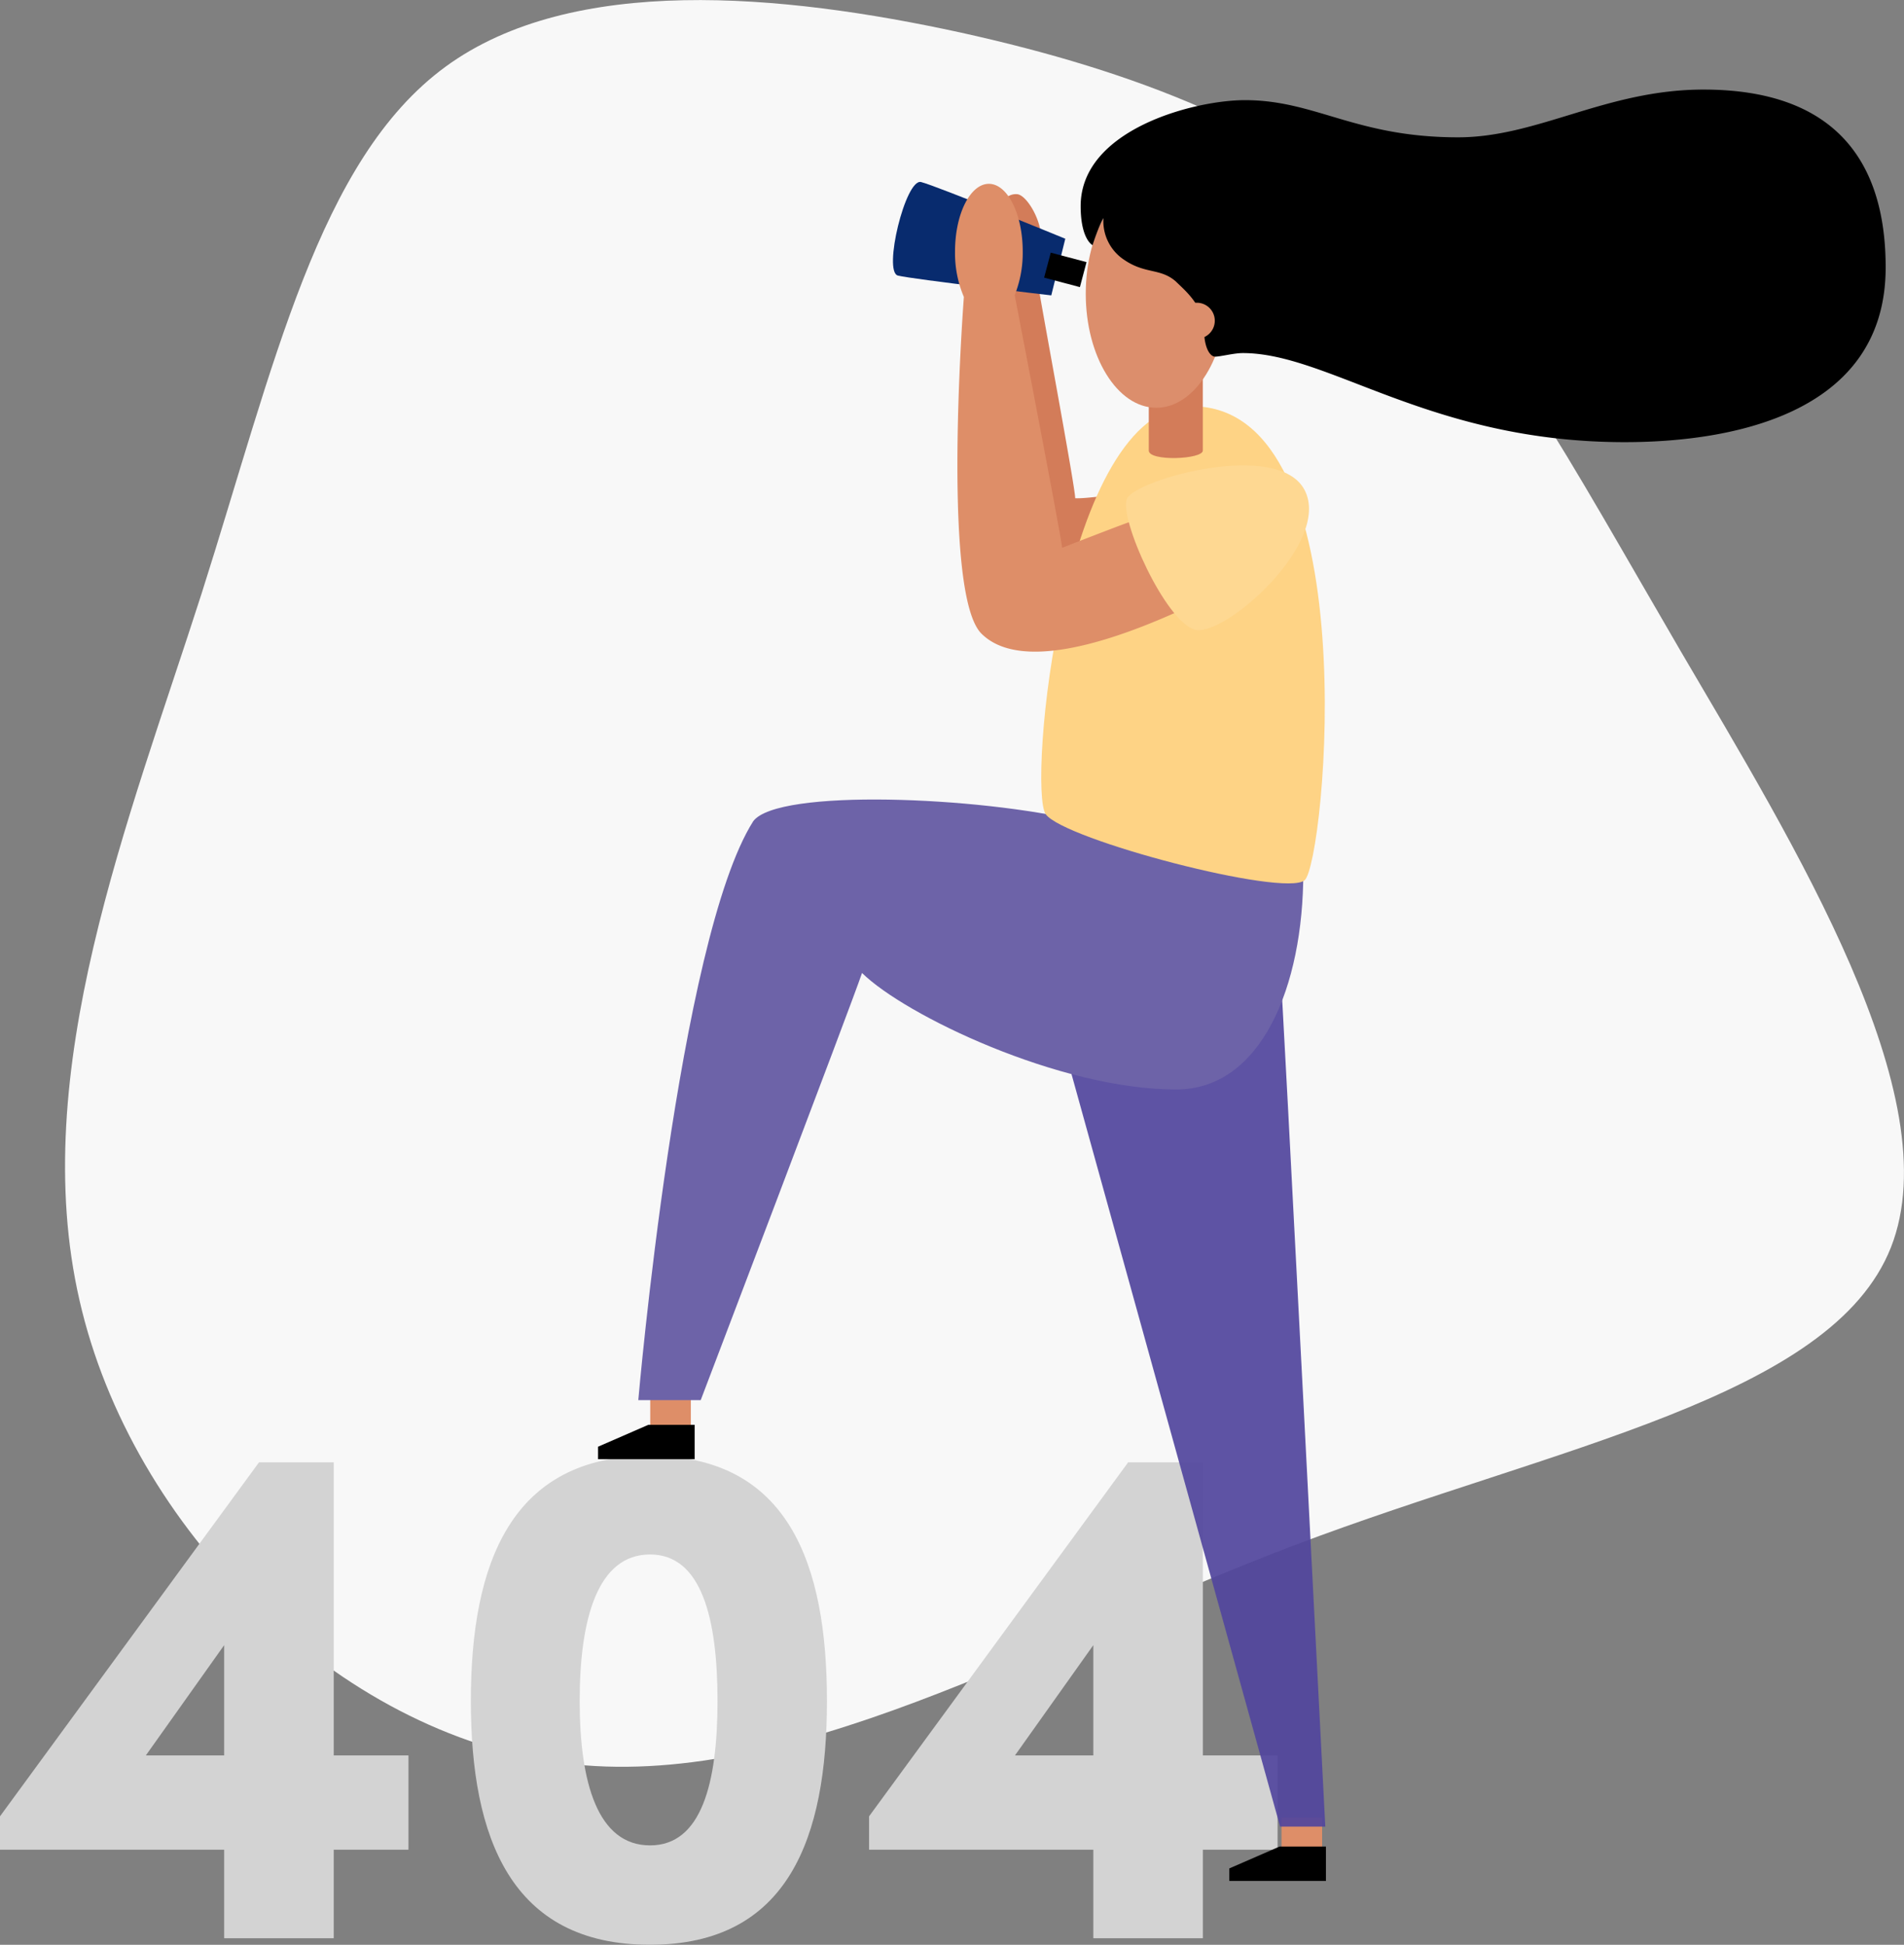 <?xml version="1.0" encoding="UTF-8" standalone="no"?>
<svg
   xmlns:dc="http://purl.org/dc/elements/1.1/"
   xmlns:cc="http://creativecommons.org/ns#"
   xmlns:rdf="http://www.w3.org/1999/02/22-rdf-syntax-ns#"
   xmlns:svg="http://www.w3.org/2000/svg"
   xmlns="http://www.w3.org/2000/svg"
   xmlns:sodipodi="http://sodipodi.sourceforge.net/DTD/sodipodi-0.dtd"
   xmlns:inkscape="http://www.inkscape.org/namespaces/inkscape"
   viewBox="0 0 797.46 814.59"
   version="1.1"
   id="svg50"
   sodipodi:docname="error-404-colour.svg"
   inkscape:version="0.92.2 5c3e80d, 2017-08-06">
  <rect x="0" y="0" width="797.46" height="814.59" fill="#808080" stroke="none"/>
  <sodipodi:namedview
     pagecolor="#ffffff"
     bordercolor="#666666"
     borderopacity="1"
     objecttolerance="10"
     gridtolerance="10"
     guidetolerance="10"
     inkscape:pageopacity="0"
     inkscape:pageshadow="2"
     inkscape:window-width="1679"
     inkscape:window-height="999"
     id="namedview52"
     showgrid="false"
     inkscape:zoom="0.81944141"
     inkscape:cx="430.265"
     inkscape:cy="426.32661"
     inkscape:window-x="0"
     inkscape:window-y="0"
     inkscape:window-maximized="0"
     inkscape:current-layer="vector" />
  <defs
     id="defs4">
    <style
       id="style2">.cls-1{fill:#f8f8f8;}.cls-2{fill:#d3d3d3;}.cls-3{fill:#de8e68;}.cls-4{fill:#56cad8;}.cls-5{fill:#74d5de;}.cls-6{fill:#d37c59;}.cls-7{fill:#fed385;}.cls-8{fill:#fed892;}.cls-9{fill:#dc8e6c;}</style>
  </defs>
  <title
     id="title6">error-404-colour</title>
  <g
     id="Layer_2"
     data-name="Layer 2">
    <g
       id="vector">
      <path
         class="cls-1"
         d="M582.11,94.67c45,40.43,74.45,96.84,121.73,177.92,47.5,81.08,113,186.82,88.16,249.86s-140.46,83.36-249.63,124.7S330.42,750.61,235.87,738.5,55,640.07,33.29,544.6c-21.93-95.7,20.55-200.53,51.15-296C114.82,153.14,133.32,67,186.53,28S327.68-2.62,402.14,13.59C476.59,30,537.11,54.25,582.11,94.67Z"
         id="path8" />
      <path
         class="cls-2"
         d="M171.08,774.78h-31.3v37.07H93.89V774.78H0v-14L108.48,612.52h31.3V735.28h31.3Zm-77.19-39.5V689.09L61.08,735.28Z"
         id="path10" />
      <path
         class="cls-2"
         d="M197.21,712.49c0-57.43,16.71-102.71,75-102.71,58,0,74.14,45.28,74.14,102.71,0,57.13-16.1,102.1-74.14,102.1C213.92,814.59,197.21,769.62,197.21,712.49Zm103.31,0c0-34.64-6.69-61.38-28.26-61.38-21.88,0-29.47,26.74-29.47,61.38,0,34.33,7.59,60.47,29.47,60.47C293.83,773,300.52,746.82,300.52,712.49Z"
         id="path12" />
      <path
         class="cls-2"
         d="M535.1,774.78H503.8v37.07H457.92V774.78H364v-14L472.5,612.52h31.3V735.28h31.3Zm-77.18-39.5V689.09L425.1,735.28Z"
         id="path14" />
      <rect
         class="cls-3"
         x="536.73"
         y="761.3"
         width="17.01"
         height="14.4"
         transform="translate(1090.48 1537) rotate(-180)"
         id="rect16" />
      <polygon
         points="555.35 773.45 555.35 787.85 514.88 787.85 514.88 782.61 535.93 773.45 555.35 773.45"
         id="polygon18" />
      <rect
         class="cls-3"
         x="272.34"
         y="584.66"
         width="17.01"
         height="14.4"
         transform="translate(561.69 1183.71) rotate(-180)"
         id="rect20" />
      <polygon
         points="290.95 596.8 290.95 611.2 250.49 611.2 250.49 605.97 271.54 596.8 290.95 596.8"
         id="polygon22" />
      <path
         class="cls-4"
         d="M536.15,404.21c.86,8.18,18.93,360.89,18.93,360.89H536.15L444.1,433Z"
         id="path24"
         style="fill:#52469e;fill-opacity:1;opacity:0.92" />
      <path
         class="cls-5"
         d="M545.87,365.35c0,47.9-17.61,91-53.26,91-48.94,0-113.73-31.2-131.56-48.81-4.45,13.16-67.57,178.92-67.57,178.92H267.34s16.75-193,48.15-242.5c10.33-13.76,94.63-10.32,137.22,0S545.87,365.35,545.87,365.35Z"
         id="path26"
         style="fill:#6d63a8;fill-opacity:1;opacity:1" />
      <path
         class="cls-6"
         d="M419.46,86.26A6.15,6.15,0,0,1,426,81.34c3.83.27,10.09,10.39,10.09,18.58s-2.31,11.27-1.61,17.22,15.85,86.63,15.85,91.55c3.82.27,17.49-1.64,17.49-1.64l-9.57,38.54H430.39l-18-155.23Z"
         id="path28" />
      <path
         d="M446.18,100l-5.87,23.72s-57.91-6.73-64.23-8.29,3.2-40.78,9.69-39.18S446.18,100,446.18,100Z"
         id="path30"
         style="fill-rule:nonzero;fill:#082b6e;fill-opacity:1" />
      <path
         class="cls-7"
         d="M499.24,170.17c74.08,0,55.81,191.39,47.16,198.55s-100.75-17-108.4-27.66S444.91,170.17,499.24,170.17Z"
         id="path32" />
      <path
         class="cls-3"
         d="M472.8,218.76c-4.07,1.38-27.94,10.69-27.94,10.69-.4-4.8-18.75-100-19.88-105.83a47.62,47.62,0,0,0,3.37-18.3C428.35,89.69,422,77,414.17,77S400,89.69,400,105.32a46.85,46.85,0,0,0,3.7,19.06c-.88,11.9-8.78,124.89,7.34,141,17,17,58.33,1.67,83.45-9.75C499.87,253.77,492.54,213.42,472.8,218.76Z"
         id="path34" />
      <rect
         x="438.44"
         y="107.64"
         width="15.5"
         height="10.83"
         transform="translate(43.96 -110.73) rotate(14.87)"
         id="rect36" />
      <path
         class="cls-8"
         d="M546.45,205.33c11.29,21.92-33.42,61.41-45.79,58.47s-32.32-47.08-28.59-55S535.47,184,546.45,205.33Z"
         id="path38" />
      <path
         class="cls-6"
         d="M503.78,188.72c0,3.71-22.63,4.65-22.63,0V146h22.63Z"
         id="path40" />
      <ellipse
         class="cls-9"
         cx="484.29"
         cy="123.03"
         rx="29.54"
         ry="47.77"
         id="ellipse42" />
      <path
         d="M462.16,91.38a19.38,19.38,0,0,0,8.75,17.5c8.81,6,15.09,3.35,21.55,9,3.41,3.41,11.76,10,11.84,20.18,0,7.53,2.47,11.33,4.64,11.33s7.89-1.5,11.57-1.5c36.14,0,78.58,37.31,160,37.31,42.53,0,109.27-10.73,109.27-73.19,0-33.73-12.14-74.49-76.31-74.49-40.75,0-69.3,20-102.78,20-43,0-59.58-15.57-89.29-15.57-21.16,0-68.78,12.26-68.78,44.38,0,12.2,3.82,15.74,5,16.37C458,101.36,460.33,94.44,462.16,91.38Z"
         id="path44" />
      <circle
         class="cls-9"
         cx="501.26"
         cy="134.34"
         r="7.54"
         id="circle46" />
    </g>
  </g>
</svg>
